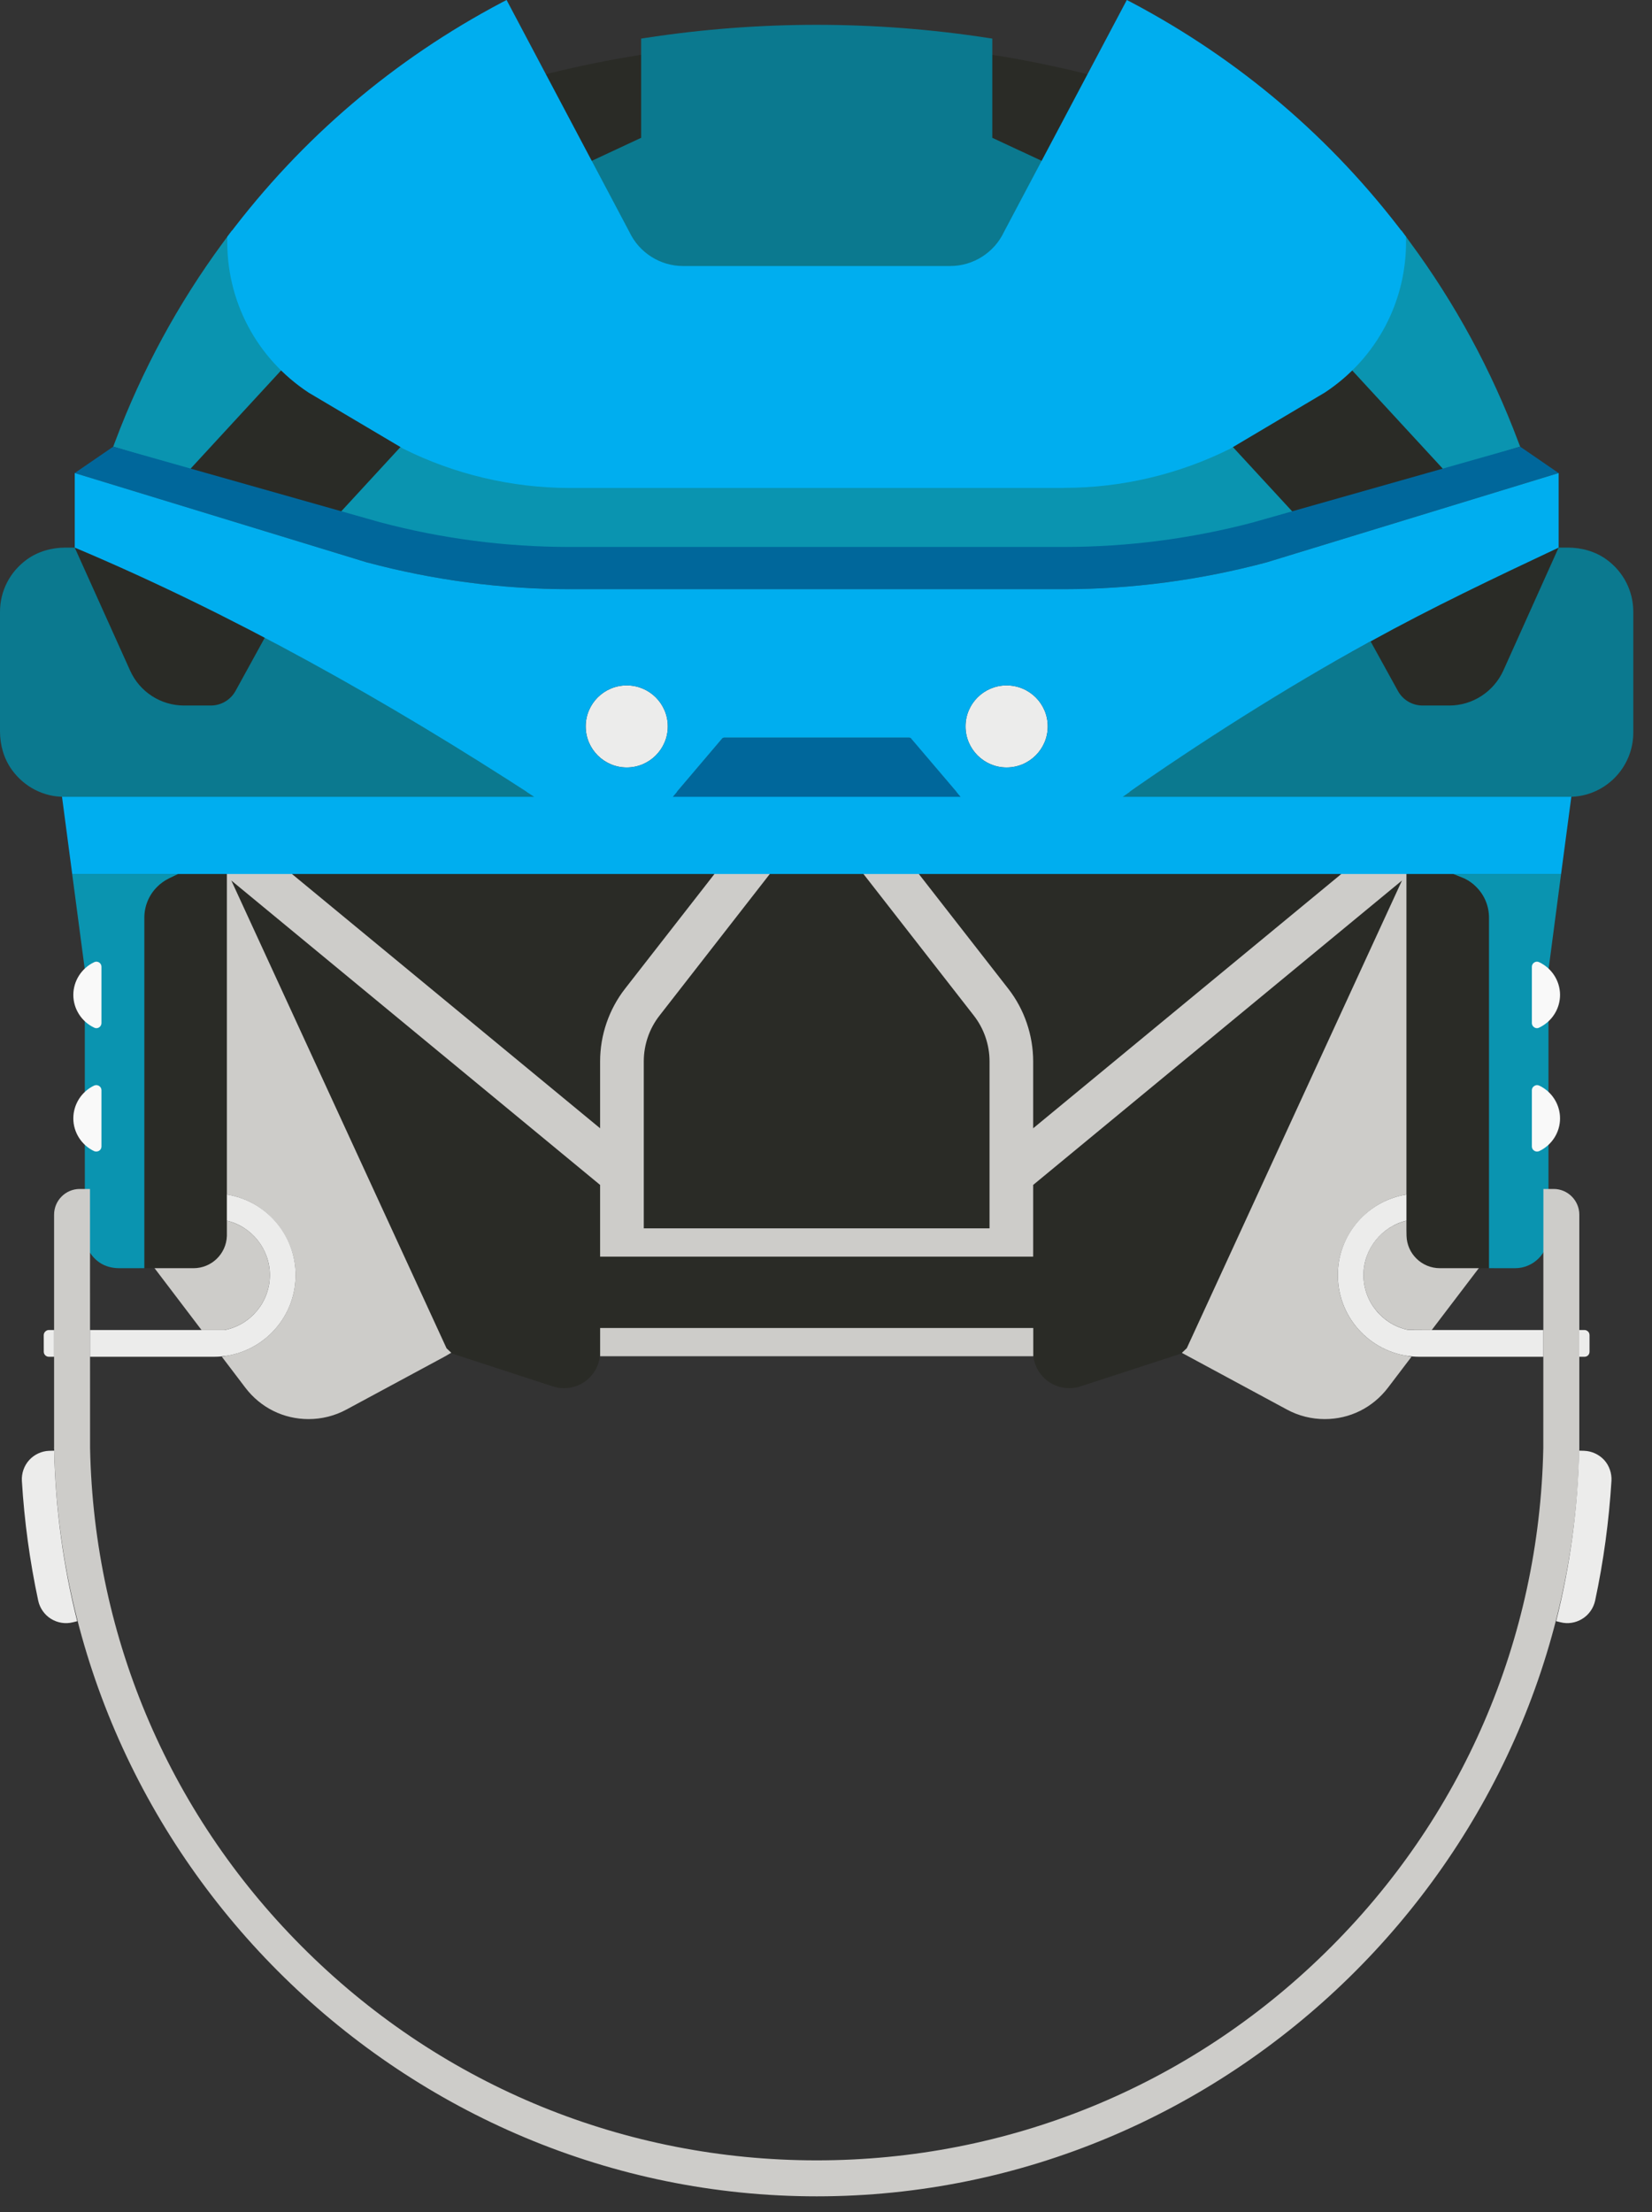 <svg width="65" height="87" viewBox="0 0 65 87" fill="none" xmlns="http://www.w3.org/2000/svg">
<rect x="0" y="0" width="65" height="87" fill="#333333" stroke="none"/>
<g>
    <path fill-rule="evenodd" clip-rule="evenodd" d="M25.33 41.745V48.309H38.935V41.745C38.935 41.091 38.715 40.452 38.316 39.941L33.977 34.373H30.288L25.95 39.941C25.549 40.452 25.33 41.091 25.33 41.745V41.745Z" fill="#2A2B26"/>
    <path fill-rule="evenodd" clip-rule="evenodd" d="M46.686 53.054L55.163 34.629L40.651 46.603V49.223H23.612V46.603L9.1 34.629L17.581 53.054C17.598 53.09 17.59 53.131 17.564 53.161L21.754 54.526C22.183 54.669 22.66 54.592 23.027 54.326C23.392 54.061 23.612 53.632 23.612 53.182V52.431H40.651V53.182C40.651 53.632 40.871 54.061 41.239 54.326C41.607 54.592 42.082 54.669 42.511 54.526L46.701 53.161C46.676 53.131 46.665 53.09 46.686 53.054Z" fill="#2A2B26"/>
    <path fill-rule="evenodd" clip-rule="evenodd" d="M39.672 38.884C40.305 39.696 40.653 40.713 40.653 41.745V44.375L52.778 34.373H36.156L39.672 38.884V38.884Z" fill="#2A2B26"/>
    <path fill-rule="evenodd" clip-rule="evenodd" d="M23.613 41.745C23.613 40.713 23.962 39.696 24.595 38.884L28.111 34.373H11.49L23.613 44.375V41.745Z" fill="#2A2B26"/>
    <path fill-rule="evenodd" clip-rule="evenodd" d="M56.656 49.678C56.355 49.678 56.079 49.56 55.869 49.351C55.665 49.151 55.552 48.891 55.542 48.61V47.956L55.287 48.022C54.321 48.278 53.647 49.151 53.647 50.148C53.647 51.19 54.392 52.099 55.414 52.303L56.334 52.308L58.337 49.677H56.656V49.678Z" fill="#CDCCC9"/>
    <path fill-rule="evenodd" clip-rule="evenodd" d="M52.644 50.347C52.537 48.702 53.737 47.221 55.367 46.975L55.541 46.95V34.322L55.72 34.174H55.541V33.816L55.378 34.174H53.017L40.651 44.375V41.744C40.651 40.712 40.304 39.696 39.67 38.884L35.997 34.174H33.819L38.316 39.941C38.715 40.452 38.935 41.09 38.935 41.744V48.309H25.33V41.744C25.33 41.09 25.549 40.452 25.95 39.941L30.444 34.174H28.267L24.594 38.884C23.96 39.696 23.612 40.712 23.612 41.744V44.375L11.245 34.174H8.89L8.725 33.816V34.174H8.547L8.725 34.322V46.95L8.895 46.975C10.527 47.221 11.727 48.702 11.624 50.347C11.534 51.797 10.473 53.013 9.045 53.299L8.73 53.361L9.649 54.571C10.25 55.363 11.157 55.812 12.141 55.812C12.658 55.812 13.174 55.685 13.635 55.434L17.52 53.34L17.756 53.202L17.57 53.028L9.101 34.629L23.612 46.602V49.422H40.651V46.602L55.163 34.629L46.696 53.023L46.502 53.207L50.631 55.434C51.091 55.685 51.607 55.812 52.123 55.812C53.109 55.812 54.013 55.363 54.616 54.571L55.536 53.361L55.219 53.299C53.794 53.013 52.731 51.797 52.644 50.347V50.347Z" fill="#CDCCC9"/>
    <path fill-rule="evenodd" clip-rule="evenodd" d="M23.613 53.34H40.655V52.229H23.613V53.34Z" fill="#CDCCC9"/>
    <path fill-rule="evenodd" clip-rule="evenodd" d="M8.855 52.303C9.876 52.099 10.618 51.19 10.618 50.148C10.618 49.151 9.944 48.278 8.979 48.022L8.726 47.956V48.61C8.701 49.203 8.212 49.678 7.613 49.678H5.93L7.929 52.308H8.834L8.855 52.304V52.303Z" fill="#CDCCC9"/>
    <path fill-rule="evenodd" clip-rule="evenodd" d="M58.225 34.736C57.862 34.373 57.377 34.174 56.866 34.174H55.338V48.37L55.342 48.61C55.353 48.942 55.485 49.253 55.726 49.493C55.971 49.739 56.303 49.877 56.656 49.877H58.786V36.095C58.786 35.579 58.587 35.099 58.224 34.736H58.225Z" fill="#2A2B26"/>
    <path fill-rule="evenodd" clip-rule="evenodd" d="M8.927 34.174H7.401C6.888 34.174 6.406 34.373 6.043 34.736C5.681 35.099 5.48 35.579 5.48 36.095V49.877H7.613C8.324 49.877 8.902 49.315 8.927 48.61V34.174V34.174Z" fill="#2A2B26"/>
    <path fill-rule="evenodd" clip-rule="evenodd" d="M2.414 31.14L2.841 34.373H61.423L61.852 31.14H2.414V31.14Z" fill="#00AEEF"/>
    <path fill-rule="evenodd" clip-rule="evenodd" d="M61.091 21.648C58.664 22.732 56.268 23.942 53.928 25.224L53.754 25.321L54.822 27.267C55.057 27.686 55.496 27.947 55.977 27.947H57.024C58.015 27.947 58.92 27.365 59.329 26.455L61.326 21.536L61.091 21.648V21.648Z" fill="#2A2B26"/>
    <path fill-rule="evenodd" clip-rule="evenodd" d="M21.527 2.907L21.277 2.968L23.195 6.585L25.426 5.548V2.12L25.194 2.161C23.966 2.355 22.732 2.605 21.527 2.907Z" fill="#2A2B26"/>
    <path fill-rule="evenodd" clip-rule="evenodd" d="M12.208 15.243C11.847 15.003 11.507 14.727 11.198 14.425L11.05 14.277L7.242 18.41L13.511 20.315L16.071 17.536L12.261 15.279L12.208 15.243V15.243Z" fill="#2A2B26"/>
    <path fill-rule="evenodd" clip-rule="evenodd" d="M53.216 14.277L53.068 14.425C52.751 14.732 52.404 15.013 52.036 15.258L48.193 17.536L50.753 20.315L57.023 18.41L53.216 14.277Z" fill="#2A2B26"/>
    <path fill-rule="evenodd" clip-rule="evenodd" d="M39.073 2.161L38.838 2.12V5.548L41.071 6.585L42.987 2.968L42.742 2.907C41.531 2.605 40.299 2.355 39.073 2.161V2.161Z" fill="#2A2B26"/>
    <path fill-rule="evenodd" clip-rule="evenodd" d="M3.196 21.643L2.939 21.536L4.935 26.455C5.344 27.365 6.249 27.947 7.242 27.947H8.292C8.772 27.947 9.212 27.686 9.443 27.267L10.443 25.449L10.966 25.347L10.453 25.081C8.063 23.845 5.652 22.691 3.196 21.643V21.643Z" fill="#2A2B26"/>
    <path fill-rule="evenodd" clip-rule="evenodd" d="M60.636 38.118L60.907 38.297L61.423 34.373H57.182L57.626 34.552C57.8 34.639 57.953 34.746 58.081 34.879C58.408 35.201 58.587 35.635 58.587 36.095V49.877H59.614C60.329 49.877 60.917 49.295 60.927 48.574V44.81L60.615 45.009C60.569 45.045 60.523 45.07 60.477 45.09V42.879C60.523 42.899 60.569 42.93 60.615 42.96L60.927 43.16V39.957L60.615 40.156C60.569 40.187 60.523 40.212 60.477 40.238V38.021C60.529 38.046 60.585 38.077 60.636 38.118V38.118Z" fill="#0A94B0"/>
    <path fill-rule="evenodd" clip-rule="evenodd" d="M63.212 22.006C62.767 21.684 62.226 21.536 61.679 21.536H61.326L59.15 26.374C58.771 27.206 57.939 27.748 57.024 27.748H55.977C55.568 27.748 55.195 27.528 55.001 27.171L53.927 25.224L53.749 25.321C50.637 27.038 47.617 28.917 44.705 30.961L44.168 31.339H61.74C63.135 31.339 64.264 30.205 64.264 28.81V24.065C64.264 23.253 63.886 22.497 63.212 22.006V22.006Z" fill="#0B798F"/>
    <path fill-rule="evenodd" clip-rule="evenodd" d="M3.36 38.297L3.628 38.118C3.682 38.082 3.735 38.051 3.791 38.021V40.238C3.744 40.212 3.697 40.187 3.648 40.156L3.337 39.957V43.16L3.648 42.96C3.695 42.93 3.742 42.899 3.791 42.879V45.09C3.744 45.07 3.697 45.045 3.648 45.009L3.337 44.81L3.339 48.569C3.34 49.003 3.55 49.402 3.919 49.657C4.146 49.81 4.42 49.877 4.693 49.877H5.679V36.095C5.679 35.635 5.859 35.201 6.183 34.879C6.314 34.746 6.466 34.639 6.636 34.552L7.009 34.373H2.84L3.359 38.297H3.36Z" fill="#0A94B0"/>
    <path fill-rule="evenodd" clip-rule="evenodd" d="M50.969 20.249L48.374 17.435L47.812 17.705L47.709 17.751L47.607 17.797C45.819 18.574 43.846 18.988 41.9 18.988H22.419H22.395H22.371C20.184 18.988 17.989 18.472 16.027 17.501L15.892 17.435L13.299 20.249L14.865 20.724C17.322 21.378 19.856 21.71 22.399 21.71L22.429 21.716L41.843 21.71C44.393 21.71 46.938 21.378 49.406 20.724L50.969 20.249V20.249Z" fill="#0A94B0"/>
    <path fill-rule="evenodd" clip-rule="evenodd" d="M24.595 9.23C25.015 10.104 25.905 10.666 26.874 10.666H37.393C38.359 10.666 39.248 10.104 39.672 9.23L41.169 6.411L39.043 5.42V1.517L38.87 1.492C36.647 1.149 34.379 0.976 32.134 0.976C29.889 0.976 27.622 1.149 25.397 1.492L25.227 1.517V5.42L23.1 6.411L24.567 9.18L24.595 9.23Z" fill="#0B798F"/>
    <path fill-rule="evenodd" clip-rule="evenodd" d="M10.562 25.137L10.425 25.066L10.266 25.357L9.269 27.171C9.072 27.528 8.699 27.748 8.293 27.748H7.243C6.327 27.748 5.496 27.211 5.12 26.374L2.94 21.536H2.588C2.041 21.536 1.498 21.684 1.055 22.006C0.379 22.497 0 23.253 0 24.065V28.759C0 29.301 0.15 29.837 0.467 30.276C0.96 30.956 1.715 31.339 2.528 31.339H21.026L20.47 30.971C17.295 28.866 13.961 26.905 10.562 25.137V25.137Z" fill="#0B798F"/>
    <path fill-rule="evenodd" clip-rule="evenodd" d="M59.736 17.368C58.684 14.564 57.253 11.928 55.48 9.527L55.133 9.047L55.117 9.639C55.087 11.386 54.407 13.036 53.201 14.283L53.068 14.421L56.809 18.477L59.813 17.567L59.736 17.368Z" fill="#0A94B0"/>
    <path fill-rule="evenodd" clip-rule="evenodd" d="M9.148 9.639L9.136 9.047L8.784 9.527C7.013 11.928 5.583 14.564 4.53 17.368L4.455 17.567L7.457 18.477L11.196 14.421L11.065 14.283C9.859 13.036 9.179 11.386 9.147 9.639H9.148Z" fill="#0A94B0"/>
    <path fill-rule="evenodd" clip-rule="evenodd" d="M59.813 17.567L49.358 20.53L49.323 20.541C46.89 21.184 44.382 21.511 41.862 21.511H22.453H22.452H22.397C19.881 21.511 17.371 21.184 14.937 20.535L4.454 17.567L2.939 18.605L14.44 22.119C17.036 22.814 19.713 23.166 22.399 23.171H22.425H41.842C44.535 23.171 47.223 22.814 49.828 22.119L61.325 18.605L59.813 17.567V17.567Z" fill="#00679B"/>
    <path fill-rule="evenodd" clip-rule="evenodd" d="M35.824 29.01H28.444L26.467 31.339H37.802L35.824 29.01Z" fill="#00679B"/>
    <path fill-rule="evenodd" clip-rule="evenodd" d="M3.899 37.852C3.84 37.816 3.767 37.811 3.705 37.842C3.207 38.077 2.885 38.583 2.885 39.129C2.885 39.676 3.207 40.181 3.705 40.416C3.733 40.432 3.762 40.437 3.792 40.437C3.829 40.437 3.866 40.427 3.899 40.406C3.956 40.37 3.992 40.304 3.992 40.238V38.021C3.992 37.954 3.956 37.888 3.899 37.852Z" fill="#F9F9F9"/>
    <path fill-rule="evenodd" clip-rule="evenodd" d="M3.899 42.71C3.84 42.669 3.767 42.669 3.705 42.694C3.207 42.929 2.885 43.435 2.885 43.987C2.885 44.533 3.207 45.039 3.705 45.274C3.733 45.284 3.762 45.289 3.792 45.289C3.829 45.289 3.866 45.279 3.899 45.259C3.956 45.223 3.992 45.162 3.992 45.09V42.878C3.992 42.807 3.956 42.745 3.899 42.71V42.71Z" fill="#F9F9F9"/>
    <path fill-rule="evenodd" clip-rule="evenodd" d="M60.37 40.406C60.401 40.427 60.437 40.437 60.478 40.437C60.503 40.437 60.534 40.431 60.559 40.416C61.06 40.181 61.382 39.676 61.382 39.129C61.382 38.583 61.06 38.077 60.559 37.842C60.498 37.811 60.427 37.816 60.37 37.852C60.309 37.888 60.273 37.954 60.273 38.021V40.238C60.273 40.304 60.309 40.37 60.37 40.406V40.406Z" fill="#F9F9F9"/>
    <path fill-rule="evenodd" clip-rule="evenodd" d="M60.559 42.694C60.498 42.669 60.427 42.669 60.37 42.71C60.309 42.745 60.273 42.807 60.273 42.878V45.09C60.273 45.162 60.309 45.223 60.37 45.259C60.401 45.279 60.437 45.289 60.478 45.289C60.503 45.289 60.534 45.283 60.559 45.274C61.06 45.039 61.382 44.533 61.382 43.987C61.382 43.435 61.06 42.929 60.559 42.694V42.694Z" fill="#F9F9F9"/>
    <path fill-rule="evenodd" clip-rule="evenodd" d="M61.131 46.761H60.727L60.723 56.957C60.57 64.481 57.529 71.525 52.149 76.792C46.774 82.064 39.666 84.965 32.133 84.965C24.602 84.965 17.492 82.064 12.116 76.792C6.739 71.525 3.696 64.481 3.544 56.957L3.541 46.761H3.138C2.582 46.761 2.128 47.215 2.128 47.772V56.926L2.125 56.967L2.131 56.992C2.464 73.196 15.919 86.38 32.135 86.38C48.349 86.38 61.803 73.201 62.14 56.992V47.772C62.14 47.215 61.685 46.761 61.133 46.761H61.131Z" fill="#CDCCC9"/>
    <path fill-rule="evenodd" clip-rule="evenodd" d="M1.935 57.059C1.637 57.069 1.35 57.202 1.15 57.422C0.949 57.641 0.844 57.943 0.861 58.239C0.956 59.817 1.172 61.406 1.505 62.959C1.569 63.25 1.753 63.511 2.008 63.669C2.265 63.827 2.579 63.878 2.872 63.802L3.038 63.761C2.491 61.59 2.182 59.342 2.131 57.054L1.935 57.06V57.059Z" fill="#ECECEB"/>
    <path fill-rule="evenodd" clip-rule="evenodd" d="M63.119 57.422C62.915 57.202 62.629 57.069 62.332 57.059L62.133 57.053C62.082 59.342 61.775 61.589 61.228 63.76L61.397 63.801C61.688 63.878 62 63.827 62.255 63.668C62.516 63.51 62.695 63.249 62.761 62.958C63.094 61.405 63.308 59.817 63.405 58.238C63.421 57.942 63.318 57.641 63.119 57.421V57.422Z" fill="#ECECEB"/>
    <path fill-rule="evenodd" clip-rule="evenodd" d="M8.927 46.98V48.007C9.913 48.242 10.619 49.131 10.619 50.148C10.619 51.195 9.873 52.104 8.846 52.308C8.84 52.308 8.833 52.308 8.827 52.308H3.543V53.361H8.417C10.111 53.361 11.52 52.038 11.625 50.347C11.729 48.697 10.55 47.241 8.927 46.98V46.98Z" fill="#ECECEB"/>
    <path fill-rule="evenodd" clip-rule="evenodd" d="M55.44 52.308C55.436 52.308 55.43 52.308 55.42 52.308C54.393 52.104 53.647 51.195 53.647 50.148C53.647 49.131 54.357 48.242 55.338 48.007V46.98C53.718 47.241 52.538 48.697 52.645 50.347C52.748 52.038 54.158 53.361 55.849 53.361H60.724V52.308H55.44V52.308Z" fill="#ECECEB"/>
    <path fill-rule="evenodd" clip-rule="evenodd" d="M1.925 53.361H2.128V52.308H1.925C1.87 52.308 1.82 52.329 1.781 52.37C1.743 52.405 1.721 52.456 1.721 52.513L1.722 53.161C1.722 53.274 1.812 53.361 1.925 53.361H1.925Z" fill="#ECECEB"/>
    <path fill-rule="evenodd" clip-rule="evenodd" d="M62.542 53.161V52.513C62.542 52.456 62.522 52.405 62.486 52.37C62.445 52.329 62.394 52.308 62.343 52.308H62.139V53.361H62.343C62.456 53.361 62.542 53.274 62.542 53.161V53.161Z" fill="#ECECEB"/>
    <path fill-rule="evenodd" clip-rule="evenodd" d="M24.661 26.956C23.77 26.956 23.045 27.676 23.045 28.57C23.045 29.459 23.77 30.184 24.661 30.184C25.551 30.184 26.276 29.459 26.276 28.57C26.276 27.676 25.551 26.956 24.661 26.956Z" fill="#ECECEB"/>
    <path fill-rule="evenodd" clip-rule="evenodd" d="M39.605 26.956C38.716 26.956 37.99 27.676 37.99 28.57C37.99 29.459 38.716 30.184 39.605 30.184C40.499 30.184 41.225 29.459 41.225 28.57C41.225 27.676 40.499 26.956 39.605 26.956Z" fill="#ECECEB"/>
    <path fill-rule="evenodd" clip-rule="evenodd" d="M55.322 9.312L55.281 9.261C52.394 5.425 48.766 2.34 44.515 0.092L44.336 0L39.502 9.123C39.119 9.936 38.291 10.462 37.392 10.462H26.872C25.973 10.462 25.145 9.936 24.759 9.113L19.932 0L19.754 0.092C15.496 2.34 11.874 5.425 8.984 9.261L8.944 9.312L8.943 9.374C8.896 11.826 10.089 14.088 12.143 15.442L15.87 17.649C17.883 18.655 20.134 19.187 22.396 19.192H41.868L41.883 19.187C44.132 19.187 46.385 18.656 48.408 17.645L52.128 15.438C54.177 14.089 55.368 11.826 55.322 9.374V9.313V9.312Z" fill="#00AEEF"/>
    <path fill-rule="evenodd" clip-rule="evenodd" d="M24.66 26.956C25.55 26.956 26.275 27.677 26.275 28.571C26.275 29.459 25.55 30.185 24.66 30.185C23.768 30.185 23.044 29.459 23.044 28.571C23.044 27.677 23.768 26.956 24.66 26.956ZM39.605 26.956C40.499 26.956 41.225 27.677 41.225 28.571C41.225 29.459 40.499 30.185 39.605 30.185C38.716 30.185 37.99 29.459 37.99 28.571C37.99 27.677 38.716 26.956 39.605 26.956ZM26.466 31.339L28.414 29.046C28.415 29.046 28.415 29.046 28.417 29.04C28.422 29.035 28.428 29.035 28.433 29.029C28.439 29.023 28.444 29.019 28.449 29.019C28.455 29.015 28.461 29.015 28.467 29.015C28.473 29.015 28.479 29.009 28.486 29.009C28.488 29.009 28.488 29.009 28.489 29.009H35.776C35.776 29.009 35.776 29.009 35.782 29.009C35.787 29.009 35.793 29.015 35.798 29.015C35.808 29.015 35.813 29.015 35.818 29.019C35.822 29.019 35.828 29.023 35.833 29.029C35.838 29.035 35.844 29.035 35.849 29.04C35.849 29.046 35.849 29.046 35.849 29.046L37.801 31.339H44.167C47.177 29.214 50.595 27.053 53.83 25.276C53.836 25.276 53.836 25.271 53.836 25.271C53.84 25.271 53.922 25.225 53.927 25.225C56.355 23.887 58.802 22.727 61.326 21.537V18.605L49.83 22.119C47.224 22.814 44.536 23.172 41.843 23.172V23.167C41.839 23.167 41.839 23.172 41.839 23.172H22.431C22.43 23.172 22.43 23.167 22.427 23.167L22.425 23.172C19.73 23.172 17.043 22.814 14.44 22.119C14.44 22.119 14.44 22.119 14.438 22.119C14.438 22.119 14.438 22.119 14.437 22.119L2.941 18.605V21.537C9.116 24.132 15.313 27.616 21.028 31.34H26.467L26.466 31.339Z" fill="#00AEEF"/>
</g>
</svg>
